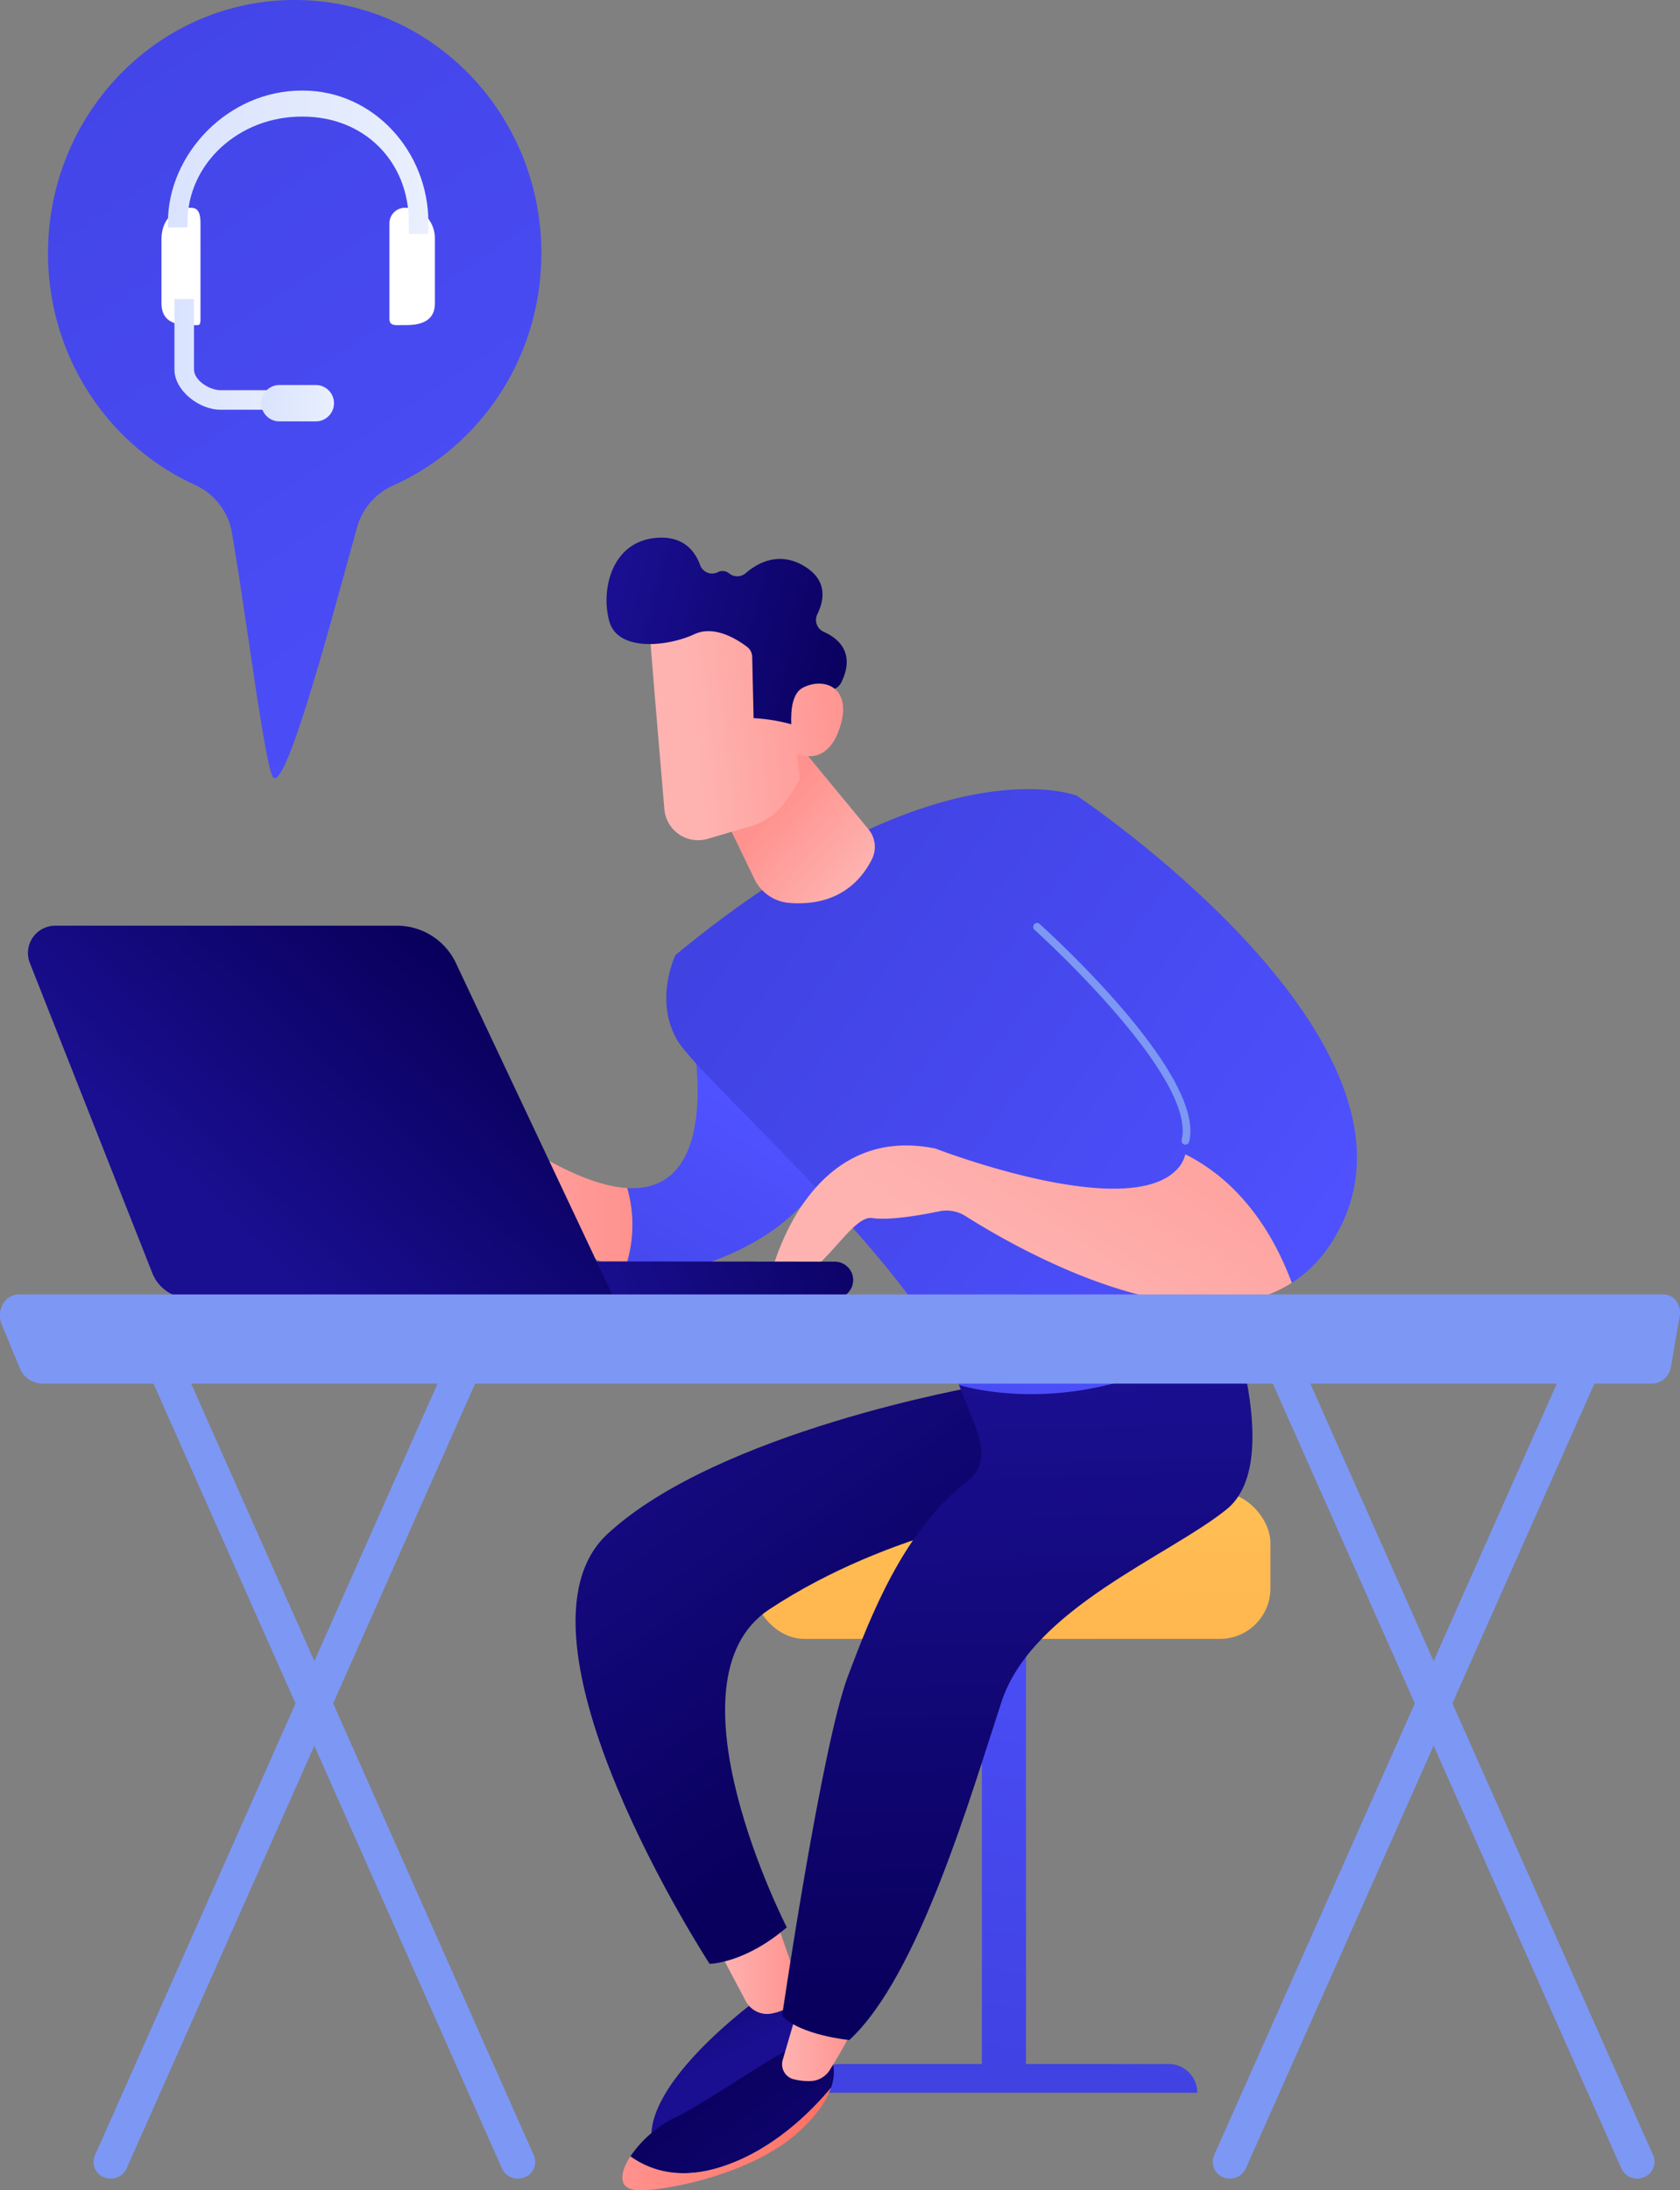 <svg xmlns="http://www.w3.org/2000/svg" xmlns:xlink="http://www.w3.org/1999/xlink" viewBox="0 0 583.91 761.02"><rect x="0" y="0" width="583.91" height="761.02" fill="#808080" stroke="none"/><defs><style>.cls-1{fill:url(#linear-gradient);}.cls-2{fill:#fff;}.cls-3{fill:url(#linear-gradient-2);}.cls-4{fill:url(#linear-gradient-3);}.cls-5{fill:url(#linear-gradient-4);}.cls-6{fill:url(#linear-gradient-5);}.cls-7{fill:url(#linear-gradient-6);}.cls-8{fill:url(#linear-gradient-7);}.cls-9{fill:url(#linear-gradient-8);}.cls-10{fill:url(#linear-gradient-9);}.cls-11{fill:url(#linear-gradient-10);}.cls-12{fill:url(#linear-gradient-11);}.cls-13{fill:url(#linear-gradient-12);}.cls-14{fill:url(#linear-gradient-13);}.cls-15{fill:url(#linear-gradient-14);}.cls-16{fill:url(#linear-gradient-15);}.cls-17{fill:url(#linear-gradient-16);}.cls-18{fill:url(#linear-gradient-17);}.cls-19{fill:url(#linear-gradient-18);}.cls-20{fill:url(#linear-gradient-19);}.cls-21{fill:#7d97f4;}.cls-22{fill:url(#linear-gradient-20);}.cls-23{fill:url(#linear-gradient-21);}.cls-24{fill:url(#linear-gradient-22);}.cls-25{fill:url(#linear-gradient-23);}.cls-26{fill:url(#linear-gradient-24);}.cls-27{fill:url(#linear-gradient-25);}</style><linearGradient id="linear-gradient" x1="-5.92" y1="-53.01" x2="250.9" y2="327.16" gradientUnits="userSpaceOnUse"><stop offset="0" stop-color="#4042e2"/><stop offset="1" stop-color="#4f52ff"/></linearGradient><linearGradient id="linear-gradient-2" x1="58.37" y1="56.37" x2="148.89" y2="56.37" gradientUnits="userSpaceOnUse"><stop offset="0" stop-color="#dae3fe"/><stop offset="1" stop-color="#e9effd"/></linearGradient><linearGradient id="linear-gradient-3" x1="60.63" y1="123.13" x2="103.63" y2="123.13" xlink:href="#linear-gradient-2"/><linearGradient id="linear-gradient-4" x1="90.8" y1="140.1" x2="116.08" y2="140.1" xlink:href="#linear-gradient-2"/><linearGradient id="linear-gradient-5" x1="11445.51" y1="716.35" x2="11478.67" y2="507.75" gradientTransform="translate(-11108.54)" xlink:href="#linear-gradient"/><linearGradient id="linear-gradient-6" x1="11458.8" y1="718.47" x2="11491.97" y2="509.86" gradientTransform="translate(-11108.54)" xlink:href="#linear-gradient"/><linearGradient id="linear-gradient-7" x1="351.61" y1="569.85" x2="352.27" y2="462.51" gradientUnits="userSpaceOnUse"><stop offset="0" stop-color="#ffb64f"/><stop offset="1" stop-color="#ffc959"/></linearGradient><linearGradient id="linear-gradient-8" x1="-2379.04" y1="662.75" x2="-2406.13" y2="716.02" gradientTransform="matrix(-1, 0, 0, 1, -2152.9, 0)" gradientUnits="userSpaceOnUse"><stop offset="0" stop-color="#09005d"/><stop offset="1" stop-color="#1a0f91"/></linearGradient><linearGradient id="linear-gradient-9" x1="-2430.55" y1="683.95" x2="-2403.57" y2="683.95" gradientTransform="matrix(-1, 0, 0, 1, -2152.9, 0)" gradientUnits="userSpaceOnUse"><stop offset="0" stop-color="#ff928e"/><stop offset="1" stop-color="#feb3b1"/></linearGradient><linearGradient id="linear-gradient-10" x1="-2467.89" y1="612.55" x2="-2353.22" y2="451.85" xlink:href="#linear-gradient-8"/><linearGradient id="linear-gradient-11" x1="-2394.76" y1="716.61" x2="-2488.66" y2="839.39" xlink:href="#linear-gradient-8"/><linearGradient id="linear-gradient-12" x1="-2441.75" y1="743.2" x2="-2369.2" y2="743.2" gradientTransform="matrix(-1, 0, 0, 1, -2152.9, 0)" gradientUnits="userSpaceOnUse"><stop offset="0" stop-color="#fe7062"/><stop offset="1" stop-color="#ff928e"/></linearGradient><linearGradient id="linear-gradient-13" x1="-2450.06" y1="708.85" x2="-2424.74" y2="708.85" xlink:href="#linear-gradient-9"/><linearGradient id="linear-gradient-14" x1="-2509.21" y1="692.64" x2="-2502.89" y2="477.76" xlink:href="#linear-gradient-8"/><linearGradient id="linear-gradient-15" x1="-2352.56" y1="483.66" x2="-2414.86" y2="386.15" gradientTransform="matrix(-1, 0, 0, 1, -2152.9, 0)" xlink:href="#linear-gradient"/><linearGradient id="linear-gradient-16" x1="-2372.68" y1="416.83" x2="-2284.34" y2="416.83" xlink:href="#linear-gradient-9"/><linearGradient id="linear-gradient-17" x1="-2413.42" y1="311.04" x2="-2612.05" y2="455.49" gradientTransform="matrix(-1, 0, 0, 1, -2152.9, 0)" xlink:href="#linear-gradient"/><linearGradient id="linear-gradient-18" x1="268.76" y1="281.9" x2="297.4" y2="307.06" gradientTransform="matrix(1, 0, 0, 1, 0, 0)" xlink:href="#linear-gradient-9"/><linearGradient id="linear-gradient-19" x1="-2441.91" y1="271.87" x2="-2640.54" y2="416.33" gradientTransform="matrix(-1, 0, 0, 1, -2152.9, 0)" xlink:href="#linear-gradient"/><linearGradient id="linear-gradient-20" x1="435.68" y1="322.21" x2="354.34" y2="446.87" gradientTransform="matrix(1, 0, 0, 1, 0, 0)" xlink:href="#linear-gradient-9"/><linearGradient id="linear-gradient-21" x1="298.29" y1="244.32" x2="241" y2="250.51" gradientTransform="matrix(1, 0, 0, 1, 0, 0)" xlink:href="#linear-gradient-9"/><linearGradient id="linear-gradient-22" x1="-2139.73" y1="-1527.27" x2="-2052.21" y2="-1527.27" gradientTransform="matrix(-0.97, -0.25, -0.25, 0.97, -2158.57, 1173.13)" xlink:href="#linear-gradient-8"/><linearGradient id="linear-gradient-23" x1="298.73" y1="248.45" x2="241.44" y2="254.64" gradientTransform="matrix(1, 0, 0, 1, 0, 0)" xlink:href="#linear-gradient-9"/><linearGradient id="linear-gradient-24" x1="11334.93" y1="1148.35" x2="11220.04" y2="1179.84" gradientTransform="translate(-11063.54 -173.79) rotate(-2.83)" xlink:href="#linear-gradient-8"/><linearGradient id="linear-gradient-25" x1="11267.55" y1="339.02" x2="11186.03" y2="425.18" gradientTransform="translate(-11108.54)" xlink:href="#linear-gradient-8"/></defs><g id="Layer_2" data-name="Layer 2"><g id="Illustration"><path class="cls-1" d="M188.16,88c0-48.6-38.38-88-85.73-88S16.69,39.4,16.69,88c0,35.92,21,66.8,51.05,80.47a22.53,22.53,0,0,1,12.88,16.69c5.4,31.49,11.83,84.21,14.6,85.23,5.06,1.86,20.73-57.81,28.88-87.16a22.51,22.51,0,0,1,12.51-14.53C167,155.15,188.16,124.12,188.16,88Z"/><path class="cls-2" d="M66.54,72.21h-1c-5.65,0-9.42,5-9.42,10.69v22.49c0,5.66,3.77,7.56,9.42,7.56h1c2.69,0,3.14.5,3.14-2.19V77.53C69.68,74.84,69.23,72.21,66.54,72.21Z"/><path class="cls-2" d="M140.35,72.21h1c5.66,0,9.81,5,9.81,10.69v22.49c0,5.66-4.15,7.56-9.81,7.56h-1c-2.69,0-5,.5-5-2.19V77.53A5.42,5.42,0,0,1,140.35,72.21Z"/><path class="cls-3" d="M148.89,81.26H142.1v-4c0-21.27-15.58-36.74-36.85-36.74h-.4c-22,0-39.69,16.5-39.69,36.74V79H58.37V77.27c0-23.78,20.92-45.8,46.48-45.8h.4c24.59,0,43.64,21.21,43.64,45.8Z"/><path class="cls-4" d="M103.63,142.37h-27c-7.4,0-16-6.62-16-14V103.89h6.79v24.47c0,3.81,5.4,7.22,9.22,7.22h27Z"/><path class="cls-5" d="M116.08,140.1a6.32,6.32,0,0,1-6.32,6.32H97.12a6.32,6.32,0,0,1-6.32-6.32h0a6.32,6.32,0,0,1,6.32-6.32h12.64a6.32,6.32,0,0,1,6.32,6.32Z"/><rect class="cls-6" x="341.27" y="558.04" width="15.34" height="165.93"/><path class="cls-7" d="M416.14,727.17H281.75a10,10,0,0,1,10-10H406.15a10,10,0,0,1,10,10Z"/><rect class="cls-8" x="261.98" y="518.53" width="179.57" height="50.93" rx="17.54"/><path class="cls-9" d="M263.49,694.58s-43.82,31.58-36.21,52.8c0,0,47.94-20.69,53.73-37s-1-23.49-1-23.49Z"/><path class="cls-10" d="M270.07,668.11l7.16,20.71a7.19,7.19,0,0,1-2.79,8.45,18.57,18.57,0,0,1-5.93,2.3,8.39,8.39,0,0,1-9.28-4.21l-8.57-16.14Z"/><path class="cls-11" d="M339.79,481.69s-90,15.6-128.6,51.26,35.44,149.42,35.44,149.42,12.13-.08,26.83-12.68c0,0-43.9-85.55-6.07-110.5,42.53-28.05,91.55-34.37,91.55-34.37l-18.28-40.38Z"/><path class="cls-12" d="M234.89,735.64c9.64-4.46,36.92-23.55,41.52-24.4S289,715.81,289,715.81s1.94,3.48-.14,9.57c-6.4,7.75-20.62,22.52-39.73,28-14.06,4.05-23.9.28-30-4.14A40.59,40.59,0,0,1,234.89,735.64Z"/><path class="cls-13" d="M249.12,753.4c19.11-5.5,33.33-20.27,39.73-28-1.4,4.11-4.63,9.41-11.55,15.62-17.13,15.41-49.86,21-56.83,19.89-5.59-.86-5.06-6-1.37-11.63C225.22,753.68,235.06,757.45,249.12,753.4Z"/><path class="cls-14" d="M297.16,702.33c-.11,2.65-5.54,11.76-8.71,16.86a8.25,8.25,0,0,1-7,3.92,21.17,21.17,0,0,1-5.79-.69,5.37,5.37,0,0,1-3.61-6.68l6.2-21.16Z"/><path class="cls-15" d="M426.42,454.68s20,53.44,0,69.69-67.67,34.55-78.32,66.92-28.72,95.28-52.91,117.56c0,0-17-1.65-23.36-8.42,0,0,13.78-93.91,22.87-118,7.86-20.87,19.46-51,41.67-67.82,6.36-4.82,5.25-12.46,2.31-19.87l-5.37-13.5Z"/><path class="cls-16" d="M218,412.8c33.52,2,23.07-51.52,22.47-53.65l50.86,35.92s-2.69,28.63-45,43.65a52.53,52.53,0,0,1-29.12,2.11A46.16,46.16,0,0,0,218,412.8Z"/><path class="cls-17" d="M153.18,396.68c12.49-8.68,26.63,0,26.63,0,16.7,10.92,29.05,15.57,38.16,16.12a46.16,46.16,0,0,1-.77,28c-18.7-4-32.09-17.56-37.9-24.5a6,6,0,0,0-8.36-.92c-2.6,2.06-5.13,4.87-4.67,7.83.9,5.83-5.87,7.69-6.38,5.57s2.32-14.66,2.32-14.66S148.67,427.77,143.38,433s-11.94,0-11.94,0S140.69,405.37,153.18,396.68Z"/><path class="cls-18" d="M374.23,276.47S325.48,257,234.75,331.86c0,0-7.58,15.68.69,29.65s87,82,97.87,119.72c0,0,46.93,15.25,95.46-20.91C428.77,460.32,424.49,355.32,374.23,276.47Z"/><path class="cls-19" d="M277.85,259.05l24,29.1a9.55,9.55,0,0,1,1.26,10.27c-3.33,6.79-11.23,16.68-28.76,15.32a14.72,14.72,0,0,1-12.11-8.27l-16.78-34.69Z"/><path class="cls-20" d="M412,401.08c5.66-23.05-51.66-74.44-51.66-74.44l13.92-50.17S498,358.88,466.47,425.15c-4.52,9.49-10.53,16.15-17.49,20.6C439,418.92,423.13,406.61,412,401.08Z"/><path class="cls-21" d="M412,397.72a1.36,1.36,0,0,0,1.32-1c5.79-23.57-49.72-73.64-52.08-75.77a1.36,1.36,0,0,0-1.81,2c.57.51,56.66,51.1,51.26,73.1a1.35,1.35,0,0,0,1,1.64A1.22,1.22,0,0,0,412,397.72Z"/><path class="cls-22" d="M325.15,399.09s68,26.39,84.55,6.54a11,11,0,0,0,2.27-4.55c11.16,5.53,27,17.84,37,44.67-35.75,22.84-96.85-12.71-113.37-23.19a12.33,12.33,0,0,0-9.13-1.67c-6.37,1.32-17.38,3.26-23.32,2.35-8.68-1.34-21.16,29.3-35.24,19.85C267.92,443.09,280,389.83,325.15,399.09Z"/><path class="cls-23" d="M225.63,216.32c-.17.68,3.35,42.25,5.29,64.88a11.76,11.76,0,0,0,15,10.28L261,287.06a22.64,22.64,0,0,0,12.6-9.37l4.52-6.93-7.23-55.13S229.67,200.66,225.63,216.32Z"/><path class="cls-24" d="M228.61,186.85c9.1-.55,13,4.75,14.72,9.47a4.44,4.44,0,0,0,6,2.58,3.56,3.56,0,0,1,4.05.31,4.52,4.52,0,0,0,5.8-.05c4.11-3.55,11.46-7.66,20.13-2.57s7,12.22,4.77,16.82a4.51,4.51,0,0,0,2.2,6.12c11.19,5.05,8,14,6,17.82a4.46,4.46,0,0,1-2.73,2.19c-3.58,1-11.89,4-13.34,10.34-.13.55-.25,1.26-.38,2a61.7,61.7,0,0,0-13.91-2.34l-.48-21.29a4.51,4.51,0,0,0-1.76-3.47c-3.42-2.61-11.38-7.66-18.3-4.43-9.11,4.25-26.55,6.3-29.6-4.45S212.47,187.83,228.61,186.85Z"/><path class="cls-25" d="M276.38,261.65s-4.51-19,2.67-22.7,16.84-.32,13.21,12.66C287.74,267.75,276.38,261.65,276.38,261.65Z"/><path class="cls-26" d="M290.33,451.13H290L147.39,451a6.38,6.38,0,1,1,0-12.76l142.6.15a6.38,6.38,0,0,1,.32,12.76Z"/><path class="cls-27" d="M19.2,321.65H138a22.63,22.63,0,0,1,20.47,13l54.91,116.42H65.75a13.77,13.77,0,0,1-12.8-8.7L10.38,334.62A9.49,9.49,0,0,1,19.2,321.65Z"/><path class="cls-21" d="M38.45,757a6,6,0,0,1-2.36-.48A5.73,5.73,0,0,1,33,748.89L158.63,466a6.08,6.08,0,0,1,7.87-3,5.74,5.74,0,0,1,3.14,7.63L44,753.48A6,6,0,0,1,38.45,757Z"/><path class="cls-21" d="M180,757a6,6,0,0,1-5.51-3.51L48.85,470.63A5.74,5.74,0,0,1,52,463a6.08,6.08,0,0,1,7.87,3L185.54,748.89a5.73,5.73,0,0,1-3.14,7.62A6,6,0,0,1,180,757Z"/><path class="cls-21" d="M427.48,757a6,6,0,0,1-2.36-.48,5.73,5.73,0,0,1-3.14-7.62L547.66,466a6.08,6.08,0,0,1,7.87-3,5.73,5.73,0,0,1,3.14,7.63L433,753.48A6,6,0,0,1,427.48,757Z"/><path class="cls-21" d="M569.07,757a6,6,0,0,1-5.51-3.51L437.88,470.63A5.74,5.74,0,0,1,441,463a6.08,6.08,0,0,1,7.87,3L574.57,748.89a5.73,5.73,0,0,1-3.14,7.62A6,6,0,0,1,569.07,757Z"/><path class="cls-21" d="M583.81,457.31a6.9,6.9,0,0,0-1.19-5.23,5.46,5.46,0,0,0-4.36-2.31H6.51A6.37,6.37,0,0,0,1,453.13a8.05,8.05,0,0,0-.43,7l6.2,15a8.66,8.66,0,0,0,7.87,5.64H574.33a6.81,6.81,0,0,0,6.45-6Z"/></g></g></svg>